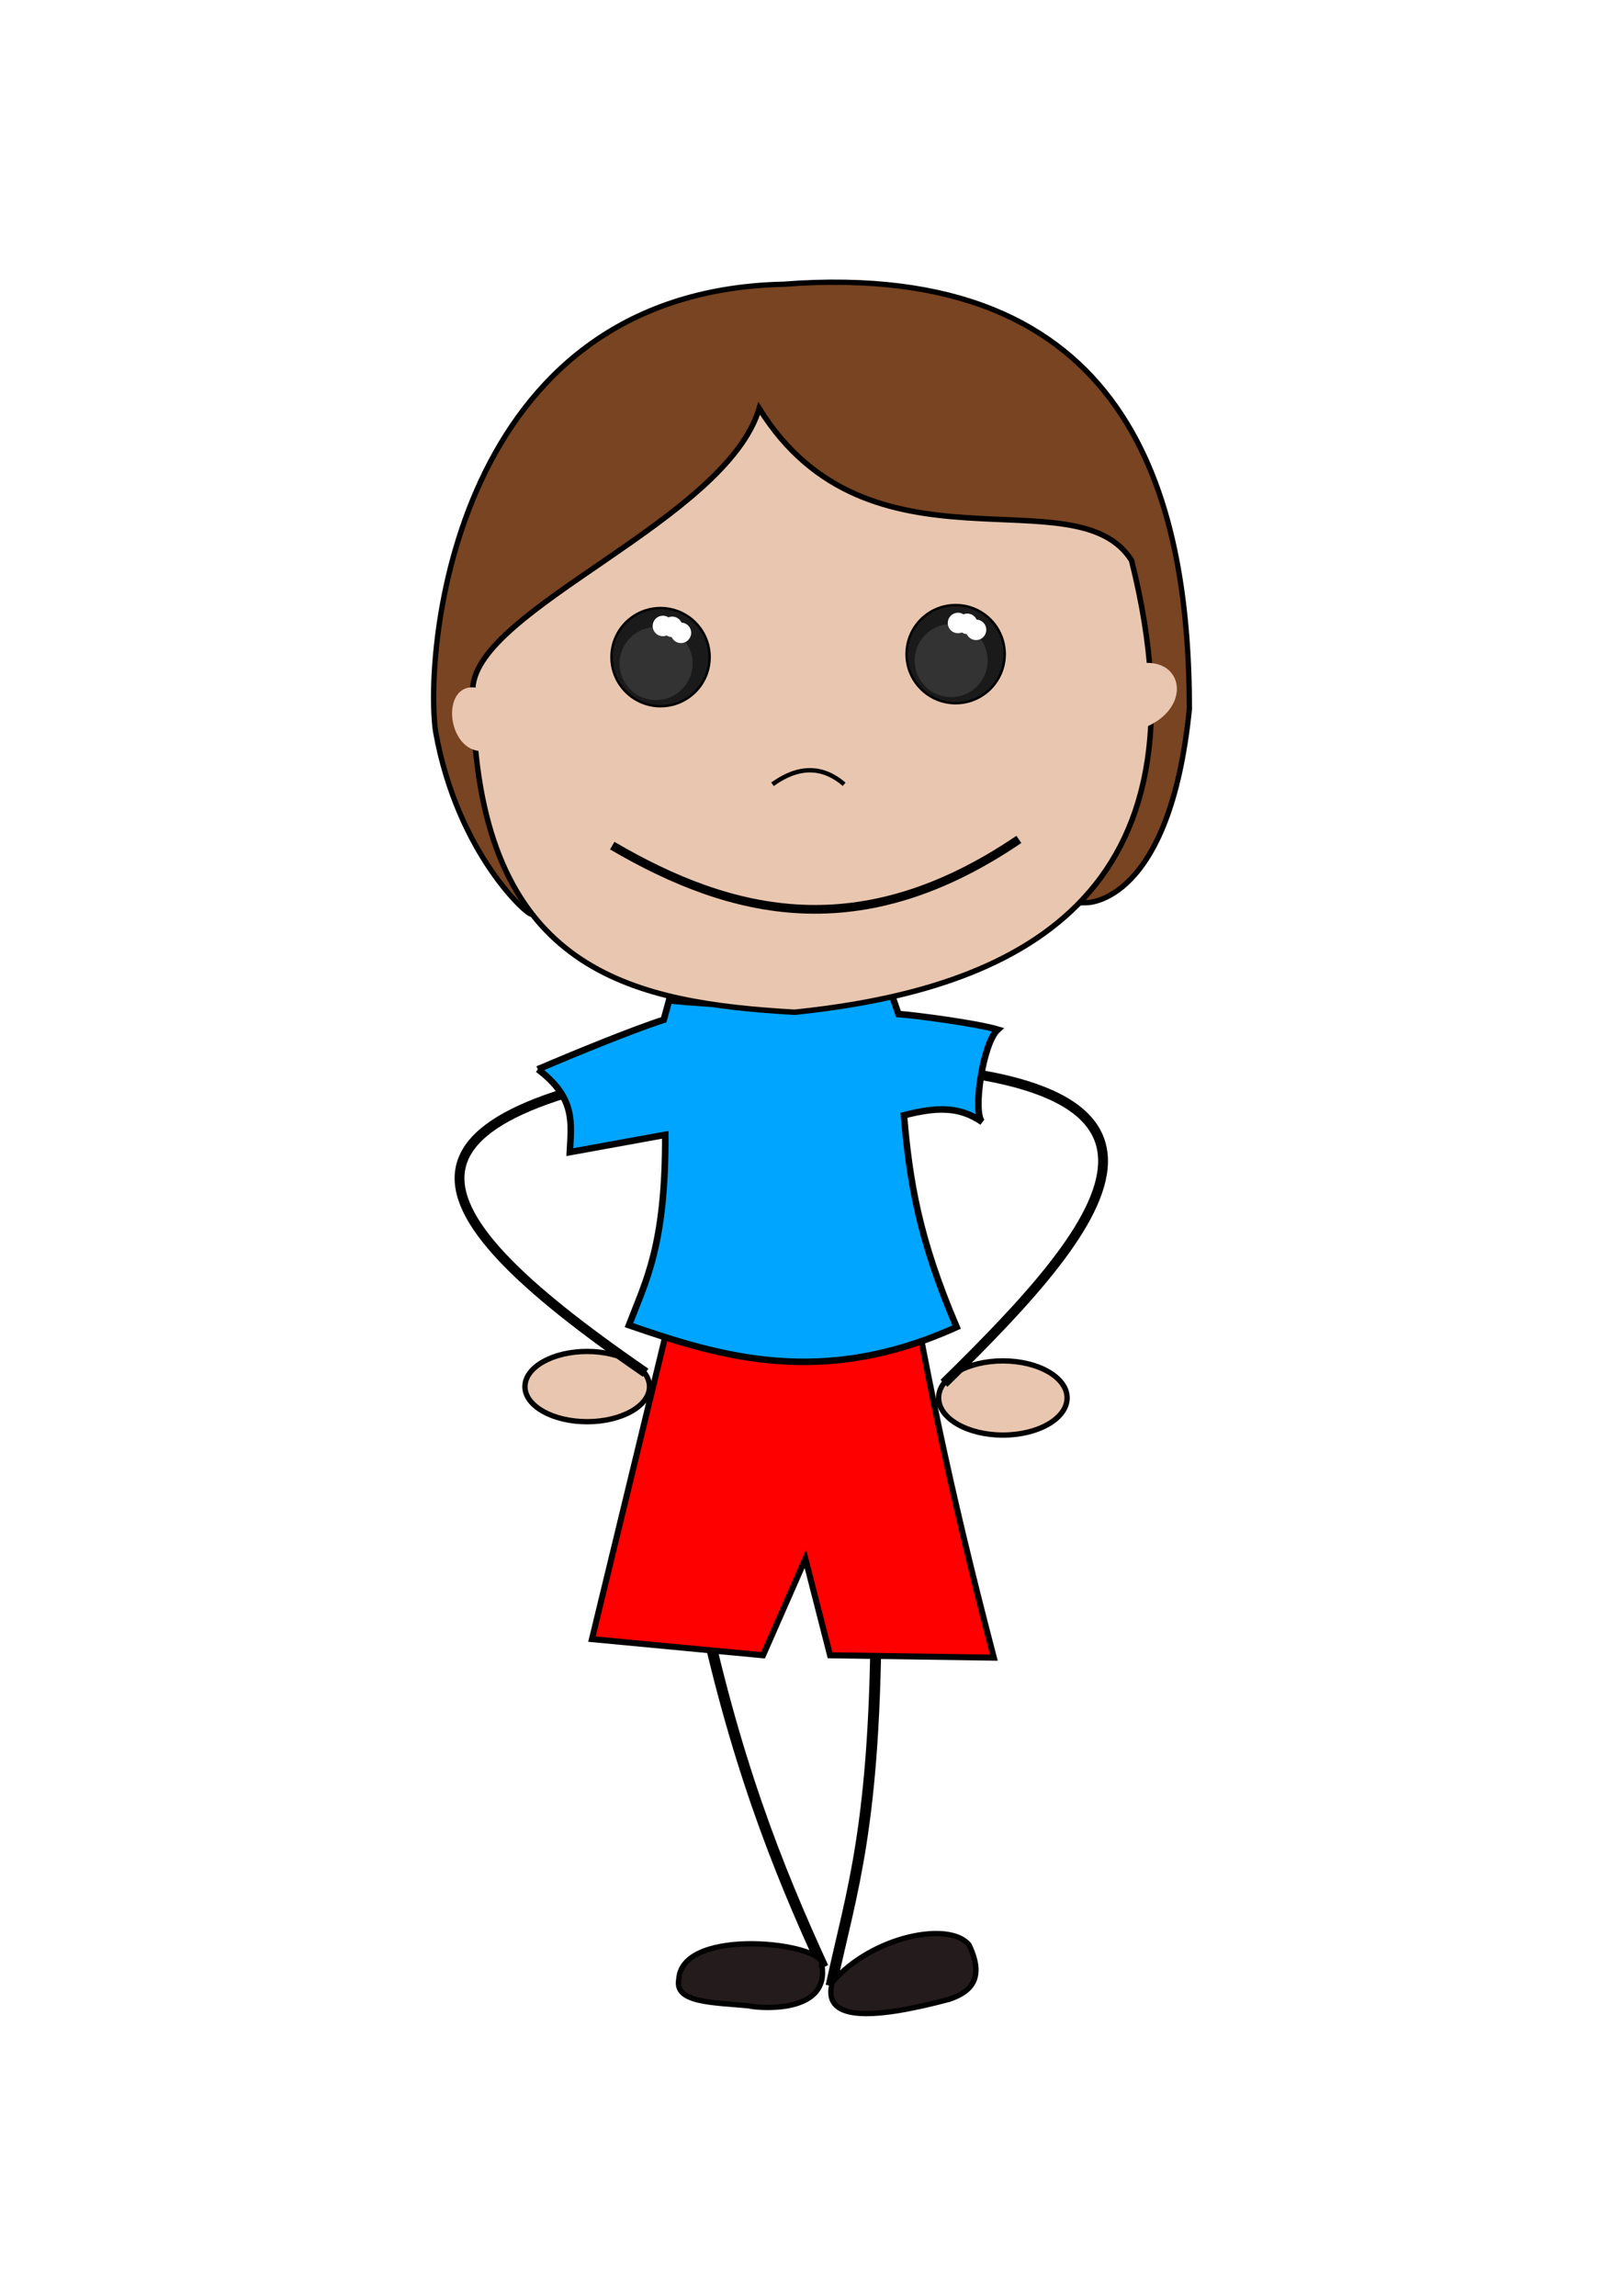 <?xml version="1.0" encoding="UTF-8" standalone="no"?>
<!-- Created with Inkscape (http://www.inkscape.org/) -->

<svg
   xmlns:dc="http://purl.org/dc/elements/1.1/"
   xmlns:cc="http://creativecommons.org/ns#"
   xmlns:rdf="http://www.w3.org/1999/02/22-rdf-syntax-ns#"
   xmlns:svg="http://www.w3.org/2000/svg"
   xmlns="http://www.w3.org/2000/svg"
   xmlns:sodipodi="http://sodipodi.sourceforge.net/DTD/sodipodi-0.dtd"
   xmlns:inkscape="http://www.inkscape.org/namespaces/inkscape"
   width="210mm"
   height="297mm"
   viewBox="0 0 744.094 1052.362"
   id="svg2"
   version="1.1"
   inkscape:version="0.92.4 (5da689c313, 2019-01-14)"
   sodipodi:docname="stand.svg"
   inkscape:export-filename="F:\obrázky\holčička\vyber_2\stand.png"
   inkscape:export-xdpi="90"
   inkscape:export-ydpi="90">
  <defs
     id="defs4">
    <pattern
       y="0"
       x="0"
       height="6"
       width="6"
       patternUnits="userSpaceOnUse"
       id="EMFhbasepattern" />
    <filter
       inkscape:collect="always"
       style="color-interpolation-filters:sRGB"
       id="filter4261"
       x="-0.108"
       width="1.216"
       y="-0.108"
       height="1.216">
      <feGaussianBlur
         inkscape:collect="always"
         stdDeviation="1.507"
         id="feGaussianBlur4263" />
    </filter>
    <filter
       inkscape:collect="always"
       style="color-interpolation-filters:sRGB"
       id="filter4362"
       x="-0.234"
       width="1.468"
       y="-0.375"
       height="1.75">
      <feGaussianBlur
         inkscape:collect="always"
         stdDeviation="1.479"
         id="feGaussianBlur4364" />
    </filter>
    <filter
       inkscape:collect="always"
       style="color-interpolation-filters:sRGB"
       id="filter4362-4"
       x="-0.234"
       width="1.468"
       y="-0.375"
       height="1.75">
      <feGaussianBlur
         inkscape:collect="always"
         stdDeviation="1.479"
         id="feGaussianBlur4364-7" />
    </filter>
    <filter
       inkscape:collect="always"
       style="color-interpolation-filters:sRGB"
       id="filter4261-0"
       x="-0.108"
       width="1.216"
       y="-0.108"
       height="1.216">
      <feGaussianBlur
         inkscape:collect="always"
         stdDeviation="1.507"
         id="feGaussianBlur4263-9" />
    </filter>
  </defs>
  <sodipodi:namedview
     id="base"
     pagecolor="#ffffff"
     bordercolor="#666666"
     borderopacity="1.0"
     inkscape:pageopacity="0.0"
     inkscape:pageshadow="2"
     inkscape:zoom="0.49497475"
     inkscape:cx="-317.61722"
     inkscape:cy="676.05822"
     inkscape:document-units="px"
     inkscape:current-layer="layer1"
     showgrid="false"
     inkscape:window-width="1920"
     inkscape:window-height="986"
     inkscape:window-x="-11"
     inkscape:window-y="-11"
     inkscape:window-maximized="1" />
  <g
     inkscape:label="Vrstva 1"
     inkscape:groupmode="layer"
     id="layer1"
     style="opacity:1">
    <g
       id="g4166"
       transform="translate(-2.432,-2.0102186e-6)">
      <path
         style="fill:none;stroke:#000000;stroke-width:5;stroke-linecap:butt;stroke-linejoin:miter;stroke-miterlimit:4;stroke-dasharray:none;stroke-opacity:1"
         d="m 322.737,728.728 c 16.057,77.399 36.264,127.735 57.102,173.109 l 0,0 0,0"
         id="path3343"
         inkscape:connector-curvature="0" />
      <path
         style="fill:none;stroke:#000000;stroke-width:5;stroke-linecap:butt;stroke-linejoin:miter;stroke-miterlimit:4;stroke-dasharray:none;stroke-opacity:1"
         d="m 404.105,734.141 c 0,103.469 -11.366,132.696 -20.658,176.176"
         id="path3345"
         inkscape:connector-curvature="0" />
      <path
         style="fill:#241c1c;stroke:#000000;stroke-width:2.436px;stroke-linecap:butt;stroke-linejoin:miter;stroke-miterlimit:4;stroke-dasharray:none;stroke-opacity:1"
         d="m 384.079,908.513 c -5.052,17.591 16.508,17.771 53.493,7.938 10.645,-3.518 16.238,-10.194 9.111,-24.988 -9.021,-11.005 -44.381,-3.969 -62.604,17.049 z"
         id="path3347"
         inkscape:connector-curvature="0" />
      <path
         style="fill:#241c1c;stroke:#000000;stroke-width:2.436px;stroke-linecap:butt;stroke-linejoin:miter;stroke-miterlimit:4;stroke-dasharray:none;stroke-opacity:1"
         d="m 379.208,900.575 c 4.15,24.086 -32.656,19.485 -33.377,18.854 -16.689,-1.534 -34.279,-1.353 -32.205,-12.088 1.353,-24.717 67.656,-16.598 65.582,-6.766 z"
         id="path3349"
         inkscape:connector-curvature="0" />
      <path
         style="fill:#e9c6af;stroke:#000000;stroke-width:2.436px;stroke-linecap:butt;stroke-linejoin:miter;stroke-miterlimit:4;stroke-dasharray:none;stroke-opacity:1"
         d="m 300.203,635.628 c 0,8.84 -12.81,16.057 -28.596,16.057 -15.786,0 -28.506,-7.217 -28.506,-16.057 0,-8.931 12.719,-16.147 28.506,-16.147 15.786,0 28.596,7.217 28.596,16.147 z"
         id="path3351"
         inkscape:connector-curvature="0" />
      <path
         style="fill:#e9c6af;stroke:#000000;stroke-width:2.436px;stroke-linecap:butt;stroke-linejoin:miter;stroke-miterlimit:4;stroke-dasharray:none;stroke-opacity:1"
         d="m 491.668,640.77 c 0,9.382 -13.17,17.049 -29.408,17.049 -16.328,0 -29.498,-7.668 -29.498,-17.049 0,-9.382 13.17,-16.959 29.498,-16.959 16.238,0 29.408,7.578 29.408,16.959 z"
         id="path3353"
         inkscape:connector-curvature="0" />
      <path
         style="fill:none;stroke:#000000;stroke-width:4.5;stroke-linecap:butt;stroke-linejoin:miter;stroke-miterlimit:4;stroke-dasharray:none;stroke-opacity:1"
         d="m 345.758,484.62 c -173.56,22.552 -163.186,64.859 -47.359,144.603"
         id="path3365"
         inkscape:connector-curvature="0" />
      <path
         style="fill:none;stroke:#000000;stroke-width:4.5;stroke-linecap:butt;stroke-linejoin:miter;stroke-miterlimit:4;stroke-dasharray:none;stroke-opacity:1"
         d="m 381.705,487.687 c 188.534,0.812 130.801,70.813 53.493,146.408"
         id="path3367"
         inkscape:connector-curvature="0" />
      <path
         sodipodi:nodetypes="cccccccc"
         inkscape:connector-curvature="0"
         id="path4193"
         d="m 320.456,558.86 -46.64,192.486 78.443,7.407 19.42,-44.21 11.318,44.21 75.087,1.088 c -21.359,-81.737 -31.119,-131.776 -42.867,-198.157 -36.16,9.817 -67.214,8.893 -94.761,-2.824 z"
         style="fill:#ff0000;fill-opacity:1;fill-rule:evenodd;stroke:#000000;stroke-width:2.763;stroke-linecap:butt;stroke-linejoin:miter;stroke-miterlimit:4;stroke-dasharray:none;stroke-opacity:1" />
      <path
         sodipodi:nodetypes="ccccccccccccc"
         inkscape:connector-curvature="0"
         id="path4195"
         d="m 249.047,490.142 c 17.515,13.178 15.267,24.803 14.624,37.981 l 43.766,-7.951 c 0.218,50.607 -8.892,66.997 -16.661,87.254 42.263,14.561 88.597,28.752 150.228,0.879 -17.449,-40.815 -21.547,-66.979 -24.16,-97.077 14.578,-3.671 25.124,-4.374 35.922,3.106 -4.504,-3.828 0.191,-36.176 7.081,-42.382 -10.244,-3.014 -38.246,-6.617 -45.489,-7.131 l -3.941,-11.274 c -32.244,5.678 -56.411,9.493 -101.233,5.008 l -2.455,8.896 c -13.592,4.343 -41.092,15.564 -57.684,22.692 z"
         style="fill:#00a5ff;fill-opacity:1;fill-rule:evenodd;stroke:#000000;stroke-width:2.996;stroke-linecap:butt;stroke-linejoin:miter;stroke-miterlimit:4;stroke-dasharray:none;stroke-opacity:1" />
      <g
         id="g4218">
        <path
           inkscape:connector-curvature="0"
           id="path3341"
           d="m 361.617,130.289 c -152.009,3.441 -164.696,168.709 -159.466,205.111 10.06,56.217 42.701,84.761 43.88,83.582 l 254.552,-5.212 c 0,0 38.203,0.885 47.152,-88.909 -0.204,-97.852 -27.647,-206.693 -186.118,-194.572 z"
           style="fill:#784421;stroke:#000000;stroke-width:2.436px;stroke-linecap:butt;stroke-linejoin:miter;stroke-miterlimit:4;stroke-dasharray:none;stroke-opacity:1"
           sodipodi:nodetypes="cccccc" />
        <path
           style="fill:#e9c6af;fill-rule:evenodd;stroke:#000000;stroke-width:2.5;stroke-linecap:butt;stroke-linejoin:miter;stroke-miterlimit:4;stroke-dasharray:none;stroke-opacity:1"
           d="m 219.182,315.508 c 0.006,7.42 0.245,14.462 0.704,21.147 7.525,109.547 74.275,123.109 146.779,127.345 C 467.653,453.612 560.098,412.168 521.218,256.919 496.004,216.531 400.921,268.267 350.502,187.219 335.264,238.49 220.986,278.827 219.182,315.508 Z"
           id="path4167"
           inkscape:connector-curvature="0"
           sodipodi:nodetypes="cscccc" />
        <circle
           style="fill:#1a1a1a;fill-opacity:1;stroke:#000000;stroke-width:1.1;stroke-miterlimit:4;stroke-dasharray:none;stroke-opacity:1"
           id="path4182"
           cx="305.273"
           cy="301.221"
           r="22.5" />
        <path
           style="fill:none;fill-rule:evenodd;stroke:#000000;stroke-width:4;stroke-linecap:butt;stroke-linejoin:miter;stroke-miterlimit:4;stroke-dasharray:none;stroke-opacity:1"
           d="m 283.12,387.624 c 55.183,32.298 114.224,46.169 186.429,-2.857"
           id="path4178"
           inkscape:connector-curvature="0"
           sodipodi:nodetypes="cc" />
        <circle
           style="fill:#333333;fill-opacity:1;stroke:none;stroke-width:1.006;stroke-miterlimit:4;stroke-dasharray:none;stroke-opacity:1;filter:url(#filter4261)"
           id="path4184"
           cx="303.22"
           cy="304.167"
           r="16.743" />
        <path
           style="fill:#ffffff;fill-opacity:1;stroke:none;stroke-width:1.1;stroke-miterlimit:4;stroke-dasharray:none;stroke-opacity:1;filter:url(#filter4362)"
           d="m 272.322,279.861 a 3.929,3.929 0 0 0 -2.137,0.633 3.929,3.929 0 0 0 -1.436,-0.275 3.929,3.929 0 0 0 -3.928,3.93 3.929,3.929 0 0 0 3.928,3.928 3.929,3.929 0 0 0 2.135,-0.633 3.929,3.929 0 0 0 1.438,0.275 3.929,3.929 0 0 0 0.555,-0.043 3.929,3.929 0 0 0 3.195,1.65 3.929,3.929 0 0 0 3.928,-3.928 3.929,3.929 0 0 0 -3.928,-3.93 3.929,3.929 0 0 0 -0.557,0.045 3.929,3.929 0 0 0 -3.193,-1.652 z"
           id="path4186"
           inkscape:connector-curvature="0"
           transform="matrix(1.17,0.229,-0.23,1.172,57.271,-107.632)" />
        <circle
           style="fill:#1a1a1a;fill-opacity:1;stroke:#000000;stroke-width:1.1;stroke-miterlimit:4;stroke-dasharray:none;stroke-opacity:1"
           id="path4182-5"
           cx="440.564"
           cy="299.847"
           r="22.5" />
        <circle
           style="fill:#333333;fill-opacity:1;stroke:none;stroke-width:1.006;stroke-miterlimit:4;stroke-dasharray:none;stroke-opacity:1;filter:url(#filter4261-0)"
           id="path4184-9"
           cx="438.51"
           cy="302.794"
           r="16.743" />
        <path
           style="fill:#ffffff;fill-opacity:1;stroke:none;stroke-width:1.1;stroke-miterlimit:4;stroke-dasharray:none;stroke-opacity:1;filter:url(#filter4362-4)"
           d="m 272.322,279.861 a 3.929,3.929 0 0 0 -2.137,0.633 3.929,3.929 0 0 0 -1.436,-0.275 3.929,3.929 0 0 0 -3.928,3.93 3.929,3.929 0 0 0 3.928,3.928 3.929,3.929 0 0 0 2.135,-0.633 3.929,3.929 0 0 0 1.438,0.275 3.929,3.929 0 0 0 0.555,-0.043 3.929,3.929 0 0 0 3.195,1.65 3.929,3.929 0 0 0 3.928,-3.928 3.929,3.929 0 0 0 -3.928,-3.93 3.929,3.929 0 0 0 -0.557,0.045 3.929,3.929 0 0 0 -3.193,-1.652 z"
           id="path4186-5"
           inkscape:connector-curvature="0"
           transform="matrix(1.17,0.229,-0.23,1.172,192.562,-109.005)" />
        <path
           style="fill:none;fill-rule:evenodd;stroke:#000000;stroke-width:2;stroke-linecap:butt;stroke-linejoin:miter;stroke-miterlimit:4;stroke-dasharray:none;stroke-opacity:1"
           d="m 356.59,359.5 c 11.905,-8.571 22.857,-8.571 32.857,0"
           id="path4399"
           inkscape:connector-curvature="0"
           sodipodi:nodetypes="cc" />
        <path
           style="fill:#e9c6af;fill-opacity:1;fill-rule:evenodd;stroke:none;stroke-width:1px;stroke-linecap:butt;stroke-linejoin:miter;stroke-opacity:1"
           d="m 221.665,315.38 c -16.964,-3.736 -15.072,27.213 0.456,28.873 z"
           id="path4205"
           inkscape:connector-curvature="0"
           sodipodi:nodetypes="ccc" />
        <path
           style="fill:#e9c6af;fill-opacity:1;fill-rule:evenodd;stroke:none;stroke-width:1px;stroke-linecap:butt;stroke-linejoin:miter;stroke-opacity:1"
           d="m 527.844,303.855 c 17.81,-0.47 20.095,21.233 -0.571,29.599 z"
           id="path4207"
           inkscape:connector-curvature="0"
           sodipodi:nodetypes="ccc" />
      </g>
    </g>
  </g>
  <g
     inkscape:groupmode="layer"
     id="layer2"
     inkscape:label="Vrstva 2" />
</svg>

